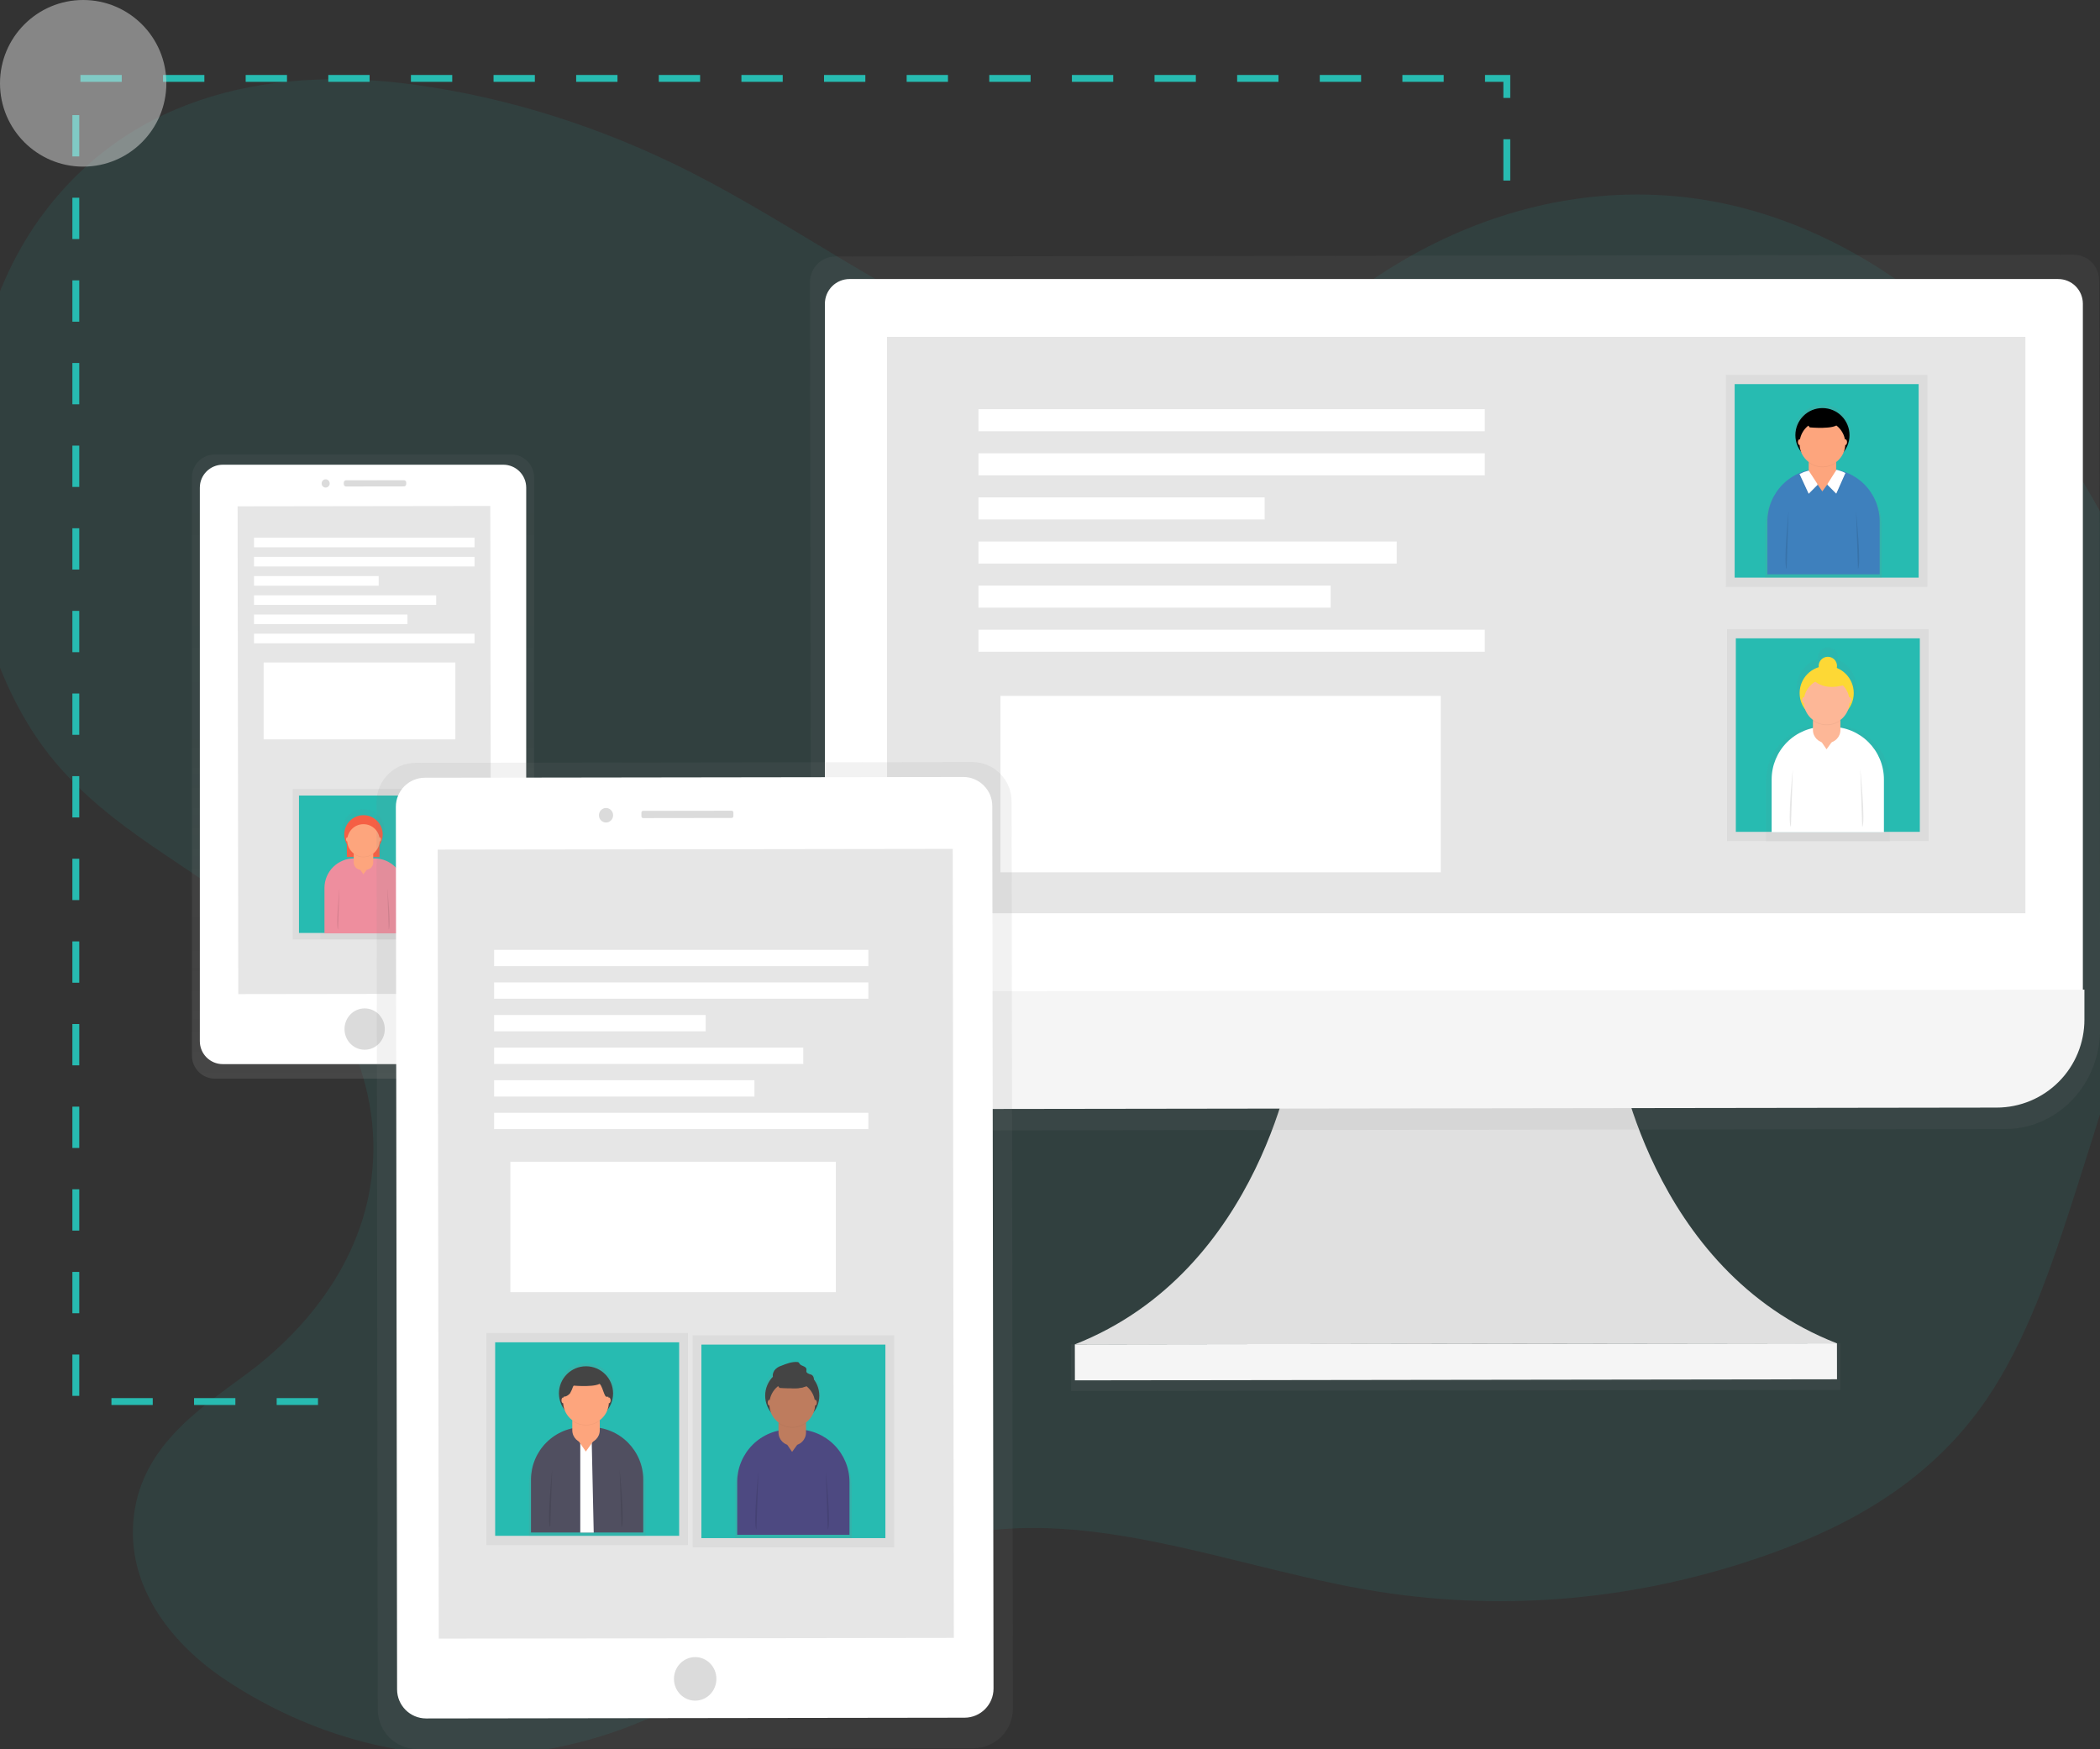 <svg width="610" height="508" viewBox="0 0 610 508" fill="none" xmlns="http://www.w3.org/2000/svg">
<rect x="0" y="0" width="610" height="508" fill="#333333" stroke="none"/>
<g clip-path="url(#clip0)">
<path opacity="0.1" d="M386 89.697C358.41 113.214 322.622 111.692 291.262 99.455C259.901 87.217 231.093 65.437 200.538 49.953C174.922 36.972 148.041 28.448 120.833 24.657C81.89 19.23 38.401 25.855 11.27 63.856C-18.946 106.193 -16.625 182.555 16.042 221.394C32.668 241.161 54.436 250.865 73.419 266.32C92.401 281.774 109.981 307.388 108.365 337.182C106.867 364.736 89.466 385.923 71.456 399.203C57.538 409.464 40.399 420.672 38.723 441.93C37.1 462.494 51.513 478.613 65.276 487.778C110.172 517.675 165.496 517.387 210.238 487.023C226.19 476.187 240.841 461.775 257.574 453.341C301.51 431.178 349.927 453.485 396.452 461.65C435.824 468.556 476.205 464.974 514.569 451.179C537.608 442.895 560.736 430.214 576.921 406.637C588.595 389.625 595.867 368.091 602.692 346.826C609.97 324.156 616.967 301.322 623.685 278.324C627.711 264.517 631.678 250.446 632.722 235.68C634.608 208.917 626.662 182.459 615.84 159.876C590.147 106.247 546.873 68.54 500.007 58.962C453.142 49.384 403.563 68.091 367.215 109.027" fill="#27BBB1"/>
<path d="M148.486 132H62.412C58.736 132 55.756 134.985 55.756 138.667V306.627C55.756 310.309 58.736 313.293 62.412 313.293H148.486C152.162 313.293 155.142 310.309 155.142 306.627V138.667C155.142 134.985 152.162 132 148.486 132Z" fill="url(#paint0_linear)"/>
<path d="M146.197 134.98H64.702C61.026 134.98 58.046 137.965 58.046 141.647V302.413C58.046 306.095 61.026 309.08 64.702 309.08H146.197C149.873 309.08 152.853 306.095 152.853 302.413V141.647C152.853 137.965 149.873 134.98 146.197 134.98Z" fill="white"/>
<path d="M142.419 146.962L69.017 147.065L69.215 288.744L142.616 288.642L142.419 146.962Z" fill="#E6E6E6"/>
<path d="M105.932 304.906C109.163 304.902 111.779 302.209 111.774 298.891C111.769 295.574 109.146 292.888 105.915 292.893C102.684 292.897 100.068 295.59 100.073 298.908C100.078 302.225 102.701 304.911 105.932 304.906Z" fill="#DBDBDB"/>
<path d="M94.596 141.616C95.243 141.615 95.766 141.077 95.766 140.414C95.765 139.751 95.239 139.215 94.593 139.216C93.945 139.216 93.422 139.754 93.423 140.417C93.424 141.08 93.949 141.616 94.596 141.616Z" fill="#DBDBDB"/>
<path d="M117.336 139.484L100.523 139.507C100.156 139.508 99.858 139.807 99.859 140.175L99.859 140.642C99.86 141.01 100.158 141.308 100.526 141.307L117.338 141.284C117.706 141.283 118.004 140.984 118.003 140.616L118.002 140.149C118.002 139.781 117.703 139.483 117.336 139.484Z" fill="#DBDBDB"/>
<path d="M126.595 229.173H85.036V272.88H126.595V229.173Z" fill="url(#paint1_linear)"/>
<path d="M124.792 231.073H86.846V270.98H124.792V231.073Z" fill="#27BBB1"/>
<path opacity="0.5" d="M108.691 249.16V248.407H110.688V244.547C111.293 243.627 111.641 242.562 111.697 241.462C111.753 240.362 111.515 239.267 111.006 238.291C110.498 237.314 109.739 236.491 108.806 235.907C107.874 235.323 106.803 235 105.704 234.97C104.604 234.94 103.517 235.204 102.554 235.736C101.592 236.268 100.788 237.048 100.228 237.996C99.667 238.943 99.369 240.023 99.365 241.125C99.361 242.226 99.651 243.309 100.205 244.26V248.407H102.408V249.293C99.71 250.039 97.33 251.65 95.633 253.88C93.937 256.11 93.018 258.836 93.016 261.64V272.88H118.635V261.64C118.634 258.739 117.649 255.925 115.843 253.658C114.036 251.391 111.515 249.805 108.691 249.16V249.16Z" fill="url(#paint2_linear)"/>
<path d="M110.242 241.333H100.757V248.933H110.242V241.333Z" fill="#F55F44"/>
<path d="M102.807 249.333H108.797C111.067 249.333 113.245 250.237 114.85 251.844C116.455 253.452 117.357 255.633 117.357 257.907V271.093H94.248V257.893C94.251 255.622 95.154 253.445 96.759 251.84C98.364 250.235 100.539 249.333 102.807 249.333V249.333Z" fill="#EE8E9E"/>
<path d="M106.315 245.533H104.844C103.686 245.533 102.747 246.474 102.747 247.633V250.527C102.747 251.686 103.686 252.627 104.844 252.627H106.315C107.473 252.627 108.412 251.686 108.412 250.527V247.633C108.412 246.474 107.473 245.533 106.315 245.533Z" fill="#FDA57D"/>
<path d="M104.498 252.413L105.556 253.96L106.668 252.413H104.498Z" fill="#FDA57D"/>
<path opacity="0.1" d="M98.601 258C98.601 258 97.476 269.213 98.201 269.94Z" fill="black"/>
<path opacity="0.1" d="M112.511 258C112.511 258 113.636 269.213 112.911 269.94Z" fill="black"/>
<path opacity="0.05" d="M105.582 248.98C106.589 248.981 107.568 248.658 108.378 248.06C108.272 247.393 107.932 246.786 107.42 246.348C106.908 245.909 106.256 245.668 105.582 245.667C104.909 245.668 104.257 245.909 103.745 246.348C103.233 246.786 102.893 247.393 102.787 248.06C103.596 248.658 104.576 248.981 105.582 248.98Z" fill="black"/>
<path d="M105.582 247.96C108.666 247.96 111.167 245.456 111.167 242.367C111.167 239.278 108.666 236.773 105.582 236.773C102.498 236.773 99.998 239.278 99.998 242.367C99.998 245.456 102.498 247.96 105.582 247.96Z" fill="#F55F44"/>
<path d="M105.582 248.84C108.189 248.84 110.301 246.724 110.301 244.113C110.301 241.503 108.189 239.387 105.582 239.387C102.976 239.387 100.863 241.503 100.863 244.113C100.863 246.724 102.976 248.84 105.582 248.84Z" fill="#FDA57D"/>
<path d="M100.85 244.407C101.034 244.407 101.183 244.138 101.183 243.807C101.183 243.475 101.034 243.207 100.85 243.207C100.667 243.207 100.518 243.475 100.518 243.807C100.518 244.138 100.667 244.407 100.85 244.407Z" fill="#FDA57D"/>
<path d="M110.322 244.407C110.506 244.407 110.655 244.138 110.655 243.807C110.655 243.475 110.506 243.207 110.322 243.207C110.138 243.207 109.989 243.475 109.989 243.807C109.989 244.138 110.138 244.407 110.322 244.407Z" fill="#FDA57D"/>
<path d="M137.844 156.173H73.787V158.96H137.844V156.173Z" fill="white"/>
<path d="M137.844 161.747H73.787V164.533H137.844V161.747Z" fill="white"/>
<path d="M109.995 167.327H73.787V170.113H109.995V167.327Z" fill="white"/>
<path d="M126.702 172.907H73.787V175.693H126.702V172.907Z" fill="white"/>
<path d="M118.348 178.487H73.787V181.273H118.348V178.487Z" fill="white"/>
<path d="M137.844 184.067H73.787V186.853H137.844V184.067Z" fill="white"/>
<path d="M132.279 192.433H76.576V214.747H132.279V192.433Z" fill="white"/>
<path d="M469.554 304.753C469.554 304.753 478.872 368.88 533.577 390.18L422.889 390.333L312.201 390.487C366.82 369.033 375.998 304.88 375.998 304.88L469.554 304.753Z" fill="#E0E0E0"/>
<path d="M534.564 390.167L311.099 390.479L311.118 404.026L534.583 403.713L534.564 390.167Z" fill="url(#paint3_linear)"/>
<path d="M533.592 390.168L312.217 390.478L312.232 400.931L533.607 400.621L533.592 390.168Z" fill="#F5F5F5"/>
<path d="M602.519 74L242.501 74.5C240.543 74.547 238.683 75.371 237.332 76.792C235.98 78.212 235.246 80.112 235.293 82.073L235.572 292.46V299.467C235.572 315.467 247.972 328.393 263.228 328.373L582.451 327.933C597.7 327.933 610.047 314.94 610.027 298.953V291.953L609.747 81.567C609.769 80.594 609.6 79.627 609.248 78.72C608.897 77.814 608.37 76.985 607.699 76.282C607.028 75.58 606.225 75.016 605.336 74.625C604.447 74.233 603.49 74.021 602.519 74V74Z" fill="url(#paint4_linear)"/>
<path d="M246.774 81.047H597.866C599.764 81.047 601.584 81.802 602.926 83.146C604.267 84.49 605.021 86.313 605.021 88.213V288.427H239.613V88.213C239.613 87.272 239.798 86.339 240.158 85.469C240.518 84.599 241.045 83.809 241.711 83.143C242.376 82.478 243.165 81.95 244.034 81.59C244.903 81.231 245.834 81.046 246.774 81.047V81.047Z" fill="white"/>
<path d="M580.002 321.707L265.604 322.14C262.254 322.144 258.937 321.488 255.841 320.208C252.745 318.928 249.93 317.05 247.559 314.681C245.187 312.312 243.305 309.498 242.019 306.4C240.733 303.303 240.069 299.981 240.065 296.627V287.96L605.474 287.453V296.12C605.479 299.475 604.824 302.799 603.547 305.901C602.27 309.003 600.395 311.822 598.03 314.198C595.664 316.574 592.855 318.46 589.761 319.749C586.668 321.037 583.352 321.702 580.002 321.707V321.707Z" fill="#F5F5F5"/>
<path d="M588.335 97.847H257.663V265.26H588.335V97.847Z" fill="#E6E6E6"/>
<path d="M559.867 108.887H501.336V170.447H559.867V108.887Z" fill="url(#paint5_linear)"/>
<path d="M557.325 111.567H503.879V167.773H557.325V111.567Z" fill="#27BBB1"/>
<path opacity="0.5" d="M534.256 136.56L533.59 136.32L533.55 136.38H533.51V134.567C533.51 134.343 533.493 134.12 533.457 133.9C534.535 133.105 535.361 132.015 535.833 130.76C536.765 129.55 537.34 128.102 537.493 126.581C537.645 125.06 537.369 123.527 536.696 122.155C536.023 120.783 534.98 119.628 533.684 118.82C532.389 118.012 530.893 117.583 529.367 117.583C527.841 117.583 526.345 118.012 525.05 118.82C523.754 119.628 522.711 120.783 522.038 122.155C521.365 123.527 521.089 125.06 521.241 126.581C521.394 128.102 521.969 129.55 522.901 130.76C523.373 132.015 524.199 133.105 525.277 133.9C525.241 134.12 525.224 134.343 525.224 134.567V136.567C521.652 137.554 518.503 139.688 516.258 142.641C514.013 145.593 512.798 149.202 512.797 152.913V167.787H546.609V152.893C546.61 149.194 545.404 145.596 543.174 142.647C540.943 139.698 537.812 137.56 534.256 136.56V136.56Z" fill="url(#paint6_linear)"/>
<path d="M528.678 136.193H530.741C534.789 136.193 538.671 137.804 541.533 140.671C544.395 143.538 546.003 147.426 546.003 151.48V166.813H513.389V151.48C513.389 149.47 513.785 147.48 514.554 145.624C515.322 143.767 516.449 142.081 517.869 140.661C519.289 139.241 520.975 138.116 522.829 137.349C524.684 136.583 526.672 136.19 528.678 136.193Z" fill="#3E80BD"/>
<path d="M529.63 130.867H529.131C527.065 130.867 525.39 132.544 525.39 134.613V137.113C525.39 139.183 527.065 140.86 529.131 140.86H529.63C531.696 140.86 533.371 139.183 533.371 137.113V134.613C533.371 132.544 531.696 130.867 529.63 130.867Z" fill="#FDA57D"/>
<path opacity="0.05" d="M522.621 137.96L525.297 143.707L527.953 141.047L525.297 136.96L522.621 137.96Z" fill="black"/>
<path d="M522.715 137.68L525.377 143.427L528.039 140.76L525.377 136.68L524.153 137.053C524.032 137.09 523.914 137.135 523.8 137.187L522.715 137.68Z" fill="white"/>
<path opacity="0.05" d="M536.146 137.68L533.464 143.707L530.801 141.047L533.537 136.747L536.146 137.68Z" fill="black"/>
<path d="M536.053 137.4L533.391 143.4L530.729 140.733L533.464 136.433L533.963 136.58C534.505 136.735 535.036 136.924 535.554 137.147L536.053 137.4Z" fill="white"/>
<path d="M527.846 140.553L529.337 142.727L530.908 140.553H527.846Z" fill="#FDA57D"/>
<path opacity="0.1" d="M519.539 148.427C519.539 148.427 517.955 164.22 518.98 165.247Z" fill="black"/>
<path opacity="0.1" d="M539.134 148.427C539.134 148.427 540.719 164.22 539.694 165.247Z" fill="black"/>
<path opacity="0.05" d="M529.377 135.713C530.794 135.714 532.175 135.26 533.317 134.42C533.167 133.481 532.688 132.627 531.966 132.01C531.244 131.393 530.326 131.054 529.377 131.053V131.053C528.428 131.054 527.51 131.393 526.788 132.01C526.066 132.627 525.587 133.481 525.437 134.42C526.579 135.26 527.96 135.714 529.377 135.713V135.713Z" fill="black"/>
<path d="M529.377 134.273C533.719 134.273 537.238 130.748 537.238 126.4C537.238 122.052 533.719 118.527 529.377 118.527C525.036 118.527 521.517 122.052 521.517 126.4C521.517 130.748 525.036 134.273 529.377 134.273Z" fill="black"/>
<path d="M529.377 135.527C533.049 135.527 536.026 132.545 536.026 128.867C536.026 125.188 533.049 122.207 529.377 122.207C525.705 122.207 522.728 125.188 522.728 128.867C522.728 132.545 525.705 135.527 529.377 135.527Z" fill="#FDA57D"/>
<path opacity="0.05" d="M524.019 122.267L525.696 124.32C525.696 124.32 533.064 124.987 533.903 123.293C534.742 121.6 529.051 120.393 529.051 120.393L524.019 122.267Z" fill="black"/>
<path d="M524.019 122.08L525.696 124.133C525.696 124.133 533.064 124.8 533.903 123.107C534.742 121.413 529.051 120.207 529.051 120.207L524.019 122.08Z" fill="black"/>
<path d="M522.715 129.273C522.972 129.273 523.181 128.897 523.181 128.433C523.181 127.969 522.972 127.593 522.715 127.593C522.457 127.593 522.249 127.969 522.249 128.433C522.249 128.897 522.457 129.273 522.715 129.273Z" fill="#FDA57D"/>
<path d="M536.053 129.273C536.31 129.273 536.519 128.897 536.519 128.433C536.519 127.969 536.31 127.593 536.053 127.593C535.795 127.593 535.587 127.969 535.587 128.433C535.587 128.897 535.795 129.273 536.053 129.273Z" fill="#FDA57D"/>
<path d="M560.207 182.733H501.675V244.293H560.207V182.733Z" fill="url(#paint7_linear)"/>
<path d="M557.664 185.407H504.218V241.613H557.664V185.407Z" fill="#27BBB1"/>
<path opacity="0.5" d="M534.981 210.733V208.667C534.981 208.567 534.981 208.46 534.981 208.36C536.113 207.511 536.977 206.354 537.471 205.027C538.289 203.963 538.851 202.724 539.112 201.407C539.373 200.09 539.326 198.73 538.974 197.434C538.623 196.138 537.977 194.942 537.087 193.937C536.197 192.933 535.086 192.149 533.843 191.647C533.938 191.224 533.94 190.785 533.847 190.362C533.754 189.939 533.57 189.541 533.307 189.197C533.044 188.853 532.708 188.571 532.324 188.371C531.941 188.171 531.518 188.057 531.085 188.039C530.653 188.021 530.222 188.098 529.823 188.264C529.423 188.431 529.065 188.684 528.774 189.004C528.483 189.325 528.266 189.706 528.138 190.12C528.009 190.534 527.974 190.971 528.033 191.4C526.691 191.814 525.469 192.547 524.472 193.536C523.475 194.526 522.733 195.743 522.308 197.084C521.884 198.424 521.79 199.847 522.034 201.232C522.279 202.616 522.855 203.921 523.713 205.033C524.206 206.361 525.07 207.518 526.202 208.367C526.202 208.467 526.202 208.567 526.202 208.673V210.86C522.486 211.574 519.133 213.561 516.72 216.48C514.307 219.4 512.984 223.07 512.977 226.86V244.4H548.985V226.887C548.984 222.956 547.567 219.159 544.994 216.191C542.422 213.224 538.866 211.286 534.981 210.733V210.733Z" fill="url(#paint8_linear)"/>
<path d="M529.91 211.107H531.973C533.977 211.107 535.962 211.502 537.813 212.27C539.665 213.038 541.348 214.164 542.765 215.584C544.182 217.003 545.306 218.689 546.073 220.543C546.84 222.398 547.235 224.386 547.235 226.393V241.727H514.621V226.393C514.621 222.339 516.229 218.451 519.091 215.584C521.953 212.717 525.835 211.107 529.883 211.107H529.91Z" fill="white"/>
<path d="M530.855 205.78H530.356C528.29 205.78 526.615 207.457 526.615 209.527V212.027C526.615 214.096 528.29 215.773 530.356 215.773H530.855C532.921 215.773 534.596 214.096 534.596 212.027V209.527C534.596 207.457 532.921 205.78 530.855 205.78Z" fill="#FDB797"/>
<path d="M529.077 215.467L530.568 217.64L532.133 215.467H529.077Z" fill="#FDB797"/>
<path opacity="0.1" d="M520.771 223.333C520.771 223.333 519.187 239.127 520.212 240.153Z" fill="black"/>
<path opacity="0.1" d="M540.366 223.333C540.366 223.333 541.95 239.127 540.925 240.153Z" fill="black"/>
<path opacity="0.05" d="M530.635 210.627C532.053 210.627 533.433 210.174 534.576 209.333C534.425 208.395 533.946 207.54 533.224 206.923C532.502 206.307 531.584 205.967 530.635 205.967V205.967C529.677 205.955 528.746 206.288 528.013 206.906C527.28 207.524 526.793 208.386 526.642 209.333C527.799 210.185 529.2 210.638 530.635 210.627V210.627Z" fill="black"/>
<path d="M530.608 209.187C534.949 209.187 538.469 205.662 538.469 201.313C538.469 196.965 534.949 193.44 530.608 193.44C526.267 193.44 522.747 196.965 522.747 201.313C522.747 205.662 526.267 209.187 530.608 209.187Z" fill="#FDD835"/>
<path d="M530.608 210.44C534.281 210.44 537.258 207.458 537.258 203.78C537.258 200.102 534.281 197.12 530.608 197.12C526.936 197.12 523.959 200.102 523.959 203.78C523.959 207.458 526.936 210.44 530.608 210.44Z" fill="#FDB797"/>
<path d="M523.939 204.187C524.196 204.187 524.405 203.811 524.405 203.347C524.405 202.883 524.196 202.507 523.939 202.507C523.682 202.507 523.473 202.883 523.473 203.347C523.473 203.811 523.682 204.187 523.939 204.187Z" fill="#FDB797"/>
<path d="M537.284 204.187C537.541 204.187 537.75 203.811 537.75 203.347C537.75 202.883 537.541 202.507 537.284 202.507C537.027 202.507 536.818 202.883 536.818 203.347C536.818 203.811 537.027 204.187 537.284 204.187Z" fill="#FDB797"/>
<path d="M530.941 196.113C532.416 196.113 533.611 194.916 533.611 193.44C533.611 191.964 532.416 190.767 530.941 190.767C529.467 190.767 528.272 191.964 528.272 193.44C528.272 194.916 529.467 196.113 530.941 196.113Z" fill="#FDD835"/>
<path d="M525.596 196.113C525.596 196.113 528.259 201.447 536.286 198.78L533.623 196.113H525.596Z" fill="#FDD835"/>
<path d="M431.296 118.853H284.214V125.26H431.296V118.853Z" fill="white"/>
<path d="M431.296 131.66H284.214V138.067H431.296V131.66Z" fill="white"/>
<path d="M367.346 144.473H284.214V150.88H367.346V144.473Z" fill="white"/>
<path d="M405.717 157.28H284.214V163.687H405.717V157.28Z" fill="white"/>
<path d="M386.528 170.093H284.214V176.5H386.528V170.093Z" fill="white"/>
<path d="M431.296 182.9H284.214V189.307H431.296V182.9Z" fill="white"/>
<path d="M418.503 202.12H290.61V253.36H418.503V202.12Z" fill="white"/>
<path d="M92.37 407.087H22.024V22.773H437.692V54.8" stroke="#27BBB1" stroke-width="2" stroke-miterlimit="10" stroke-dasharray="12 12"/>
<path opacity="0.5" d="M24.161 48.4C37.505 48.4 48.322 37.565 48.322 24.2C48.322 10.835 37.505 0 24.161 0C10.817 0 0 10.835 0 24.2C0 37.565 10.817 48.4 24.161 48.4Z" fill="url(#paint9_linear)"/>
<path d="M282.403 221.353L120.784 221.579C114.473 221.587 109.363 226.719 109.372 233.041L109.739 496.574C109.748 502.896 114.872 508.014 121.184 508.005L282.802 507.779C289.114 507.77 294.223 502.638 294.214 496.316L293.847 232.783C293.838 226.461 288.714 221.344 282.403 221.353Z" fill="url(#paint10_linear)"/>
<path d="M281.608 243.234L122.299 243.457L122.634 483.69L281.943 483.467L281.608 243.234Z" fill="url(#paint11_linear)"/>
<path d="M279.787 225.683L123.413 225.902C118.752 225.908 114.979 229.698 114.985 234.367L115.343 490.693C115.349 495.362 119.133 499.141 123.794 499.135L280.168 498.916C284.829 498.909 288.602 495.119 288.596 490.451L288.238 234.124C288.232 229.456 284.448 225.676 279.787 225.683Z" fill="white"/>
<path d="M276.748 246.567L127.13 246.776L127.449 475.95L277.067 475.74L276.748 246.567Z" fill="#E6E6E6"/>
<path d="M201.934 493.966C205.338 493.966 208.097 491.134 208.097 487.64C208.097 484.146 205.338 481.313 201.934 481.313C198.53 481.313 195.77 484.146 195.77 487.64C195.77 491.134 198.53 493.966 201.934 493.966Z" fill="#DBDBDB"/>
<path d="M176.039 238.902C177.175 238.9 178.095 237.956 178.093 236.792C178.092 235.629 177.169 234.687 176.034 234.688C174.898 234.69 173.978 235.634 173.98 236.798C173.981 237.961 174.904 238.903 176.039 238.902Z" fill="#DBDBDB"/>
<path d="M212.522 235.477L186.817 235.513C186.538 235.514 186.312 235.741 186.312 236.021L186.313 237.114C186.314 237.394 186.541 237.62 186.82 237.62L212.525 237.584C212.805 237.584 213.031 237.356 213.03 237.077L213.029 235.983C213.028 235.703 212.802 235.477 212.522 235.477Z" fill="#DBDBDB"/>
<path d="M259.727 387.867H201.195V449.427H259.727V387.867Z" fill="url(#paint12_linear)"/>
<path d="M257.184 390.547H203.737V446.753H257.184V390.547Z" fill="#27BBB1"/>
<path opacity="0.5" d="M235.007 415.547L234.341 415.307L234.301 415.367H234.261V413.553C234.261 413.33 234.244 413.107 234.208 412.887C235.286 412.092 236.112 411.001 236.584 409.747C237.516 408.536 238.091 407.089 238.244 405.568C238.397 404.047 238.121 402.514 237.447 401.142C236.774 399.77 235.731 398.615 234.435 397.806C233.14 396.998 231.644 396.57 230.118 396.57C228.592 396.57 227.096 396.998 225.801 397.806C224.506 398.615 223.462 399.77 222.789 401.142C222.116 402.514 221.84 404.047 221.992 405.568C222.145 407.089 222.72 408.536 223.652 409.747C224.124 411.001 224.95 412.092 226.028 412.887C225.993 413.107 225.975 413.33 225.975 413.553V415.553C222.403 416.541 219.254 418.675 217.009 421.627C214.764 424.58 213.549 428.189 213.548 431.9V446.773H247.393V431.873C247.391 428.171 246.179 424.571 243.943 421.623C241.706 418.675 238.568 416.541 235.007 415.547V415.547Z" fill="url(#paint13_linear)"/>
<path d="M229.429 415.173H231.493C235.54 415.173 239.422 416.784 242.284 419.651C245.147 422.517 246.755 426.406 246.755 430.46V445.793H214.141V430.46C214.141 428.45 214.536 426.46 215.305 424.604C216.074 422.747 217.2 421.061 218.62 419.641C220.04 418.221 221.726 417.096 223.58 416.329C225.435 415.563 227.423 415.17 229.429 415.173V415.173Z" fill="#4D4981"/>
<path d="M230.381 409.847H229.882C227.816 409.847 226.141 411.524 226.141 413.593V416.093C226.141 418.163 227.816 419.84 229.882 419.84H230.381C232.447 419.84 234.121 418.163 234.121 416.093V413.593C234.121 411.524 232.447 409.847 230.381 409.847Z" fill="#BE7C5E"/>
<path d="M228.597 419.533L230.087 421.707L231.658 419.533H228.597Z" fill="#BE7C5E"/>
<path opacity="0.1" d="M220.291 427.407C220.291 427.407 218.706 443.2 219.731 444.227Z" fill="black"/>
<path opacity="0.1" d="M239.885 427.407C239.885 427.407 241.469 443.2 240.444 444.227Z" fill="black"/>
<path opacity="0.05" d="M230.128 414.667C231.546 414.667 232.926 414.214 234.068 413.373C233.918 412.435 233.439 411.58 232.717 410.963C231.995 410.347 231.077 410.007 230.128 410.007V410.007C229.179 410.007 228.261 410.347 227.539 410.963C226.817 411.58 226.338 412.435 226.188 413.373C227.33 414.214 228.711 414.667 230.128 414.667V414.667Z" fill="black"/>
<path d="M230.128 413.253C234.469 413.253 237.988 409.728 237.988 405.38C237.988 401.032 234.469 397.507 230.128 397.507C225.787 397.507 222.267 401.032 222.267 405.38C222.267 409.728 225.787 413.253 230.128 413.253Z" fill="#444444"/>
<path d="M230.128 414.507C233.8 414.507 236.777 411.525 236.777 407.847C236.777 404.169 233.8 401.187 230.128 401.187C226.455 401.187 223.478 404.169 223.478 407.847C223.478 411.525 226.455 414.507 230.128 414.507Z" fill="#BE7C5E"/>
<path opacity="0.05" d="M224.77 401.247L226.447 403.3C226.447 403.3 233.815 403.967 234.654 402.273C235.492 400.58 229.801 399.373 229.801 399.373L224.77 401.247Z" fill="black"/>
<path d="M224.77 401.06L226.447 403.113C226.447 403.113 233.815 403.78 234.654 402.087C235.492 400.393 229.801 399.187 229.801 399.187L224.77 401.06Z" fill="#444444"/>
<path d="M223.465 408.253C223.723 408.253 223.931 407.877 223.931 407.413C223.931 406.949 223.723 406.573 223.465 406.573C223.208 406.573 222.999 406.949 222.999 407.413C222.999 407.877 223.208 408.253 223.465 408.253Z" fill="#BE7C5E"/>
<path d="M236.804 408.253C237.061 408.253 237.27 407.877 237.27 407.413C237.27 406.949 237.061 406.573 236.804 406.573C236.546 406.573 236.338 406.949 236.338 407.413C236.338 407.877 236.546 408.253 236.804 408.253Z" fill="#BE7C5E"/>
<path d="M224.929 398.06C225.45 397.395 226.168 396.911 226.979 396.68C228.45 396.093 229.981 395.493 231.559 395.6C231.712 395.598 231.863 395.642 231.991 395.727C232.097 395.839 232.185 395.967 232.251 396.107C232.73 396.82 234.075 396.773 234.248 397.613C234.294 397.887 234.181 398.18 234.248 398.447C234.421 399.113 235.359 399.047 235.912 399.427C236.206 399.693 236.385 400.063 236.409 400.459C236.434 400.856 236.303 401.246 236.045 401.547C235.497 402.129 234.788 402.533 234.008 402.707C232.64 403.232 231.153 403.363 229.715 403.087C227.698 402.56 222.979 401.253 224.929 398.06Z" fill="#444444"/>
<path d="M199.824 387.2H141.292V448.76H199.824V387.2Z" fill="url(#paint14_linear)"/>
<path d="M197.281 389.88H143.834V446.087H197.281V389.88Z" fill="#27BBB1"/>
<path opacity="0.5" d="M175.104 414.88L174.438 414.64L174.398 414.7H174.358V412.887C174.358 412.663 174.34 412.44 174.305 412.22C175.383 411.425 176.209 410.335 176.681 409.08C177.613 407.87 178.188 406.422 178.341 404.901C178.493 403.38 178.217 401.847 177.544 400.475C176.871 399.103 175.827 397.948 174.532 397.14C173.237 396.332 171.741 395.904 170.215 395.904C168.689 395.904 167.193 396.332 165.898 397.14C164.602 397.948 163.559 399.103 162.886 400.475C162.213 401.847 161.937 403.38 162.089 404.901C162.242 406.422 162.817 407.87 163.749 409.08C164.221 410.335 165.047 411.425 166.125 412.22C166.089 412.44 166.072 412.663 166.072 412.887V414.887C162.5 415.874 159.35 418.008 157.106 420.961C154.861 423.914 153.646 427.522 153.645 431.233V446.107H187.49V431.207C187.488 427.504 186.276 423.904 184.039 420.956C181.803 418.008 178.665 415.874 175.104 414.88Z" fill="url(#paint15_linear)"/>
<path d="M169.526 414.507H171.589C173.594 414.507 175.578 414.902 177.43 415.67C179.282 416.438 180.964 417.564 182.381 418.984C183.798 420.403 184.923 422.089 185.69 423.943C186.457 425.798 186.851 427.786 186.851 429.793V445.127H154.237V429.793C154.237 427.784 154.633 425.794 155.402 423.937C156.17 422.081 157.297 420.394 158.717 418.975C160.137 417.555 161.823 416.429 163.677 415.663C165.532 414.896 167.52 414.503 169.526 414.507V414.507Z" fill="#504F60"/>
<path d="M170.478 409.18H169.978C167.913 409.18 166.238 410.857 166.238 412.927V415.427C166.238 417.496 167.913 419.173 169.978 419.173H170.478C172.544 419.173 174.218 417.496 174.218 415.427V412.927C174.218 410.857 172.544 409.18 170.478 409.18Z" fill="#FDA57D"/>
<path opacity="0.1" d="M160.387 426.74C160.387 426.74 158.803 442.533 159.828 443.56Z" fill="black"/>
<path opacity="0.1" d="M179.982 426.74C179.982 426.74 181.567 442.533 180.542 443.56Z" fill="black"/>
<path opacity="0.05" d="M170.225 414C171.642 414 173.023 413.547 174.165 412.707C174.015 411.768 173.536 410.914 172.814 410.297C172.092 409.68 171.174 409.341 170.225 409.34V409.34C169.276 409.341 168.358 409.68 167.636 410.297C166.914 410.914 166.435 411.768 166.285 412.707C167.427 413.547 168.808 414 170.225 414V414Z" fill="black"/>
<path d="M170.225 412.587C174.566 412.587 178.085 409.062 178.085 404.713C178.085 400.365 174.566 396.84 170.225 396.84C165.883 396.84 162.364 400.365 162.364 404.713C162.364 409.062 165.883 412.587 170.225 412.587Z" fill="#444444"/>
<path d="M170.225 413.84C173.897 413.84 176.874 410.858 176.874 407.18C176.874 403.502 173.897 400.52 170.225 400.52C166.552 400.52 163.575 403.502 163.575 407.18C163.575 410.858 166.552 413.84 170.225 413.84Z" fill="#FDA57D"/>
<path opacity="0.05" d="M164.866 400.58L166.544 402.633C166.544 402.633 173.912 403.3 174.751 401.607C175.589 399.913 169.898 398.707 169.898 398.707L164.866 400.58Z" fill="black"/>
<path d="M164.866 400.393L166.544 402.447C166.544 402.447 173.912 403.113 174.751 401.42C175.589 399.727 169.898 398.52 169.898 398.52L164.866 400.393Z" fill="#444444"/>
<path d="M163.562 407.587C163.82 407.587 164.028 407.211 164.028 406.747C164.028 406.283 163.82 405.907 163.562 405.907C163.305 405.907 163.096 406.283 163.096 406.747C163.096 407.211 163.305 407.587 163.562 407.587Z" fill="#FDA57D"/>
<path d="M176.901 407.587C177.158 407.587 177.367 407.211 177.367 406.747C177.367 406.283 177.158 405.907 176.901 405.907C176.643 405.907 176.435 406.283 176.435 406.747C176.435 407.211 176.643 407.587 176.901 407.587Z" fill="#FDA57D"/>
<path d="M252.239 275.887H143.528V280.62H252.239V275.887Z" fill="white"/>
<path d="M252.239 285.353H143.528V290.087H252.239V285.353Z" fill="white"/>
<path d="M204.975 294.82H143.528V299.553H204.975V294.82Z" fill="white"/>
<path d="M233.336 304.293H143.528V309.027H233.336V304.293Z" fill="white"/>
<path d="M219.152 313.76H143.528V318.493H219.152V313.76Z" fill="white"/>
<path d="M252.239 323.227H143.528V327.96H252.239V323.227Z" fill="white"/>
<path d="M242.787 337.433H148.253V375.307H242.787V337.433Z" fill="white"/>
<path d="M165.606 404.667C165.941 404.072 166.22 403.447 166.438 402.8C166.791 402.034 167.349 401.38 168.05 400.911C168.751 400.442 169.567 400.176 170.41 400.143C171.252 400.11 172.087 400.311 172.823 400.723C173.558 401.136 174.165 401.744 174.578 402.48C175.123 403.46 175.303 404.62 175.909 405.567C175.995 405.631 176.093 405.677 176.198 405.702C176.302 405.727 176.411 405.729 176.516 405.71C176.622 405.69 176.723 405.649 176.812 405.589C176.901 405.529 176.976 405.451 177.034 405.36C177.139 405.168 177.2 404.954 177.213 404.735C177.225 404.516 177.189 404.297 177.107 404.093C176.967 403.68 176.734 403.3 176.581 402.893C176.428 402.231 176.205 401.588 175.916 400.973C175.56 400.508 175.105 400.128 174.584 399.86C173.113 398.953 171.409 398.013 169.746 398.527C169.184 398.719 168.653 398.991 168.168 399.333L166.051 400.667C165.371 401.049 164.763 401.547 164.254 402.14C163.795 402.74 162.923 404.533 163.329 405.307C163.808 406.187 165.186 405.22 165.606 404.667Z" fill="#444444"/>
<path d="M168.554 418.667V445.153H172.461L171.882 418.667H168.554Z" fill="white"/>
<path d="M167.902 418.307L170.165 421.607L172.548 418.307H167.902Z" fill="#FDA57D"/>
</g>
<defs>
<linearGradient id="paint0_linear" x1="105.456" y1="314.456" x2="105.456" y2="132.583" gradientUnits="userSpaceOnUse">
<stop stop-color="#808080" stop-opacity="0.25"/>
<stop offset="0.54" stop-color="#808080" stop-opacity="0.12"/>
<stop offset="1" stop-color="#808080" stop-opacity="0.1"/>
</linearGradient>
<linearGradient id="paint1_linear" x1="6692.15" y1="18119.2" x2="6692.15" y2="15253.8" gradientUnits="userSpaceOnUse">
<stop stop-color="#808080" stop-opacity="0.25"/>
<stop offset="0.54" stop-color="#808080" stop-opacity="0.12"/>
<stop offset="1" stop-color="#808080" stop-opacity="0.1"/>
</linearGradient>
<linearGradient id="paint2_linear" x1="7797.8" y1="18369.4" x2="7797.8" y2="16213.3" gradientUnits="userSpaceOnUse">
<stop stop-color="#808080" stop-opacity="0.25"/>
<stop offset="0.54" stop-color="#808080" stop-opacity="0.12"/>
<stop offset="1" stop-color="#808080" stop-opacity="0.1"/>
</linearGradient>
<linearGradient id="paint3_linear" x1="173901" y1="9293.09" x2="173900" y2="9017.69" gradientUnits="userSpaceOnUse">
<stop stop-color="#808080" stop-opacity="0.25"/>
<stop offset="0.54" stop-color="#808080" stop-opacity="0.12"/>
<stop offset="1" stop-color="#808080" stop-opacity="0.1"/>
</linearGradient>
<linearGradient id="paint4_linear" x1="291352" y1="148726" x2="291352" y2="51469.9" gradientUnits="userSpaceOnUse">
<stop stop-color="#808080" stop-opacity="0.25"/>
<stop offset="0.54" stop-color="#808080" stop-opacity="0.12"/>
<stop offset="1" stop-color="#808080" stop-opacity="0.1"/>
</linearGradient>
<linearGradient id="paint5_linear" x1="47162.4" y1="15847.9" x2="47162.4" y2="10163.5" gradientUnits="userSpaceOnUse">
<stop stop-color="#808080" stop-opacity="0.25"/>
<stop offset="0.54" stop-color="#808080" stop-opacity="0.12"/>
<stop offset="1" stop-color="#808080" stop-opacity="0.1"/>
</linearGradient>
<linearGradient id="paint6_linear" x1="31355.7" y1="14326.1" x2="33075.1" y2="14326.1" gradientUnits="userSpaceOnUse">
<stop stop-color="#808080" stop-opacity="0.25"/>
<stop offset="0.54" stop-color="#808080" stop-opacity="0.12"/>
<stop offset="1" stop-color="#808080" stop-opacity="0.1"/>
</linearGradient>
<linearGradient id="paint7_linear" x1="47192.9" y1="22740.8" x2="47192.9" y2="17056.3" gradientUnits="userSpaceOnUse">
<stop stop-color="#808080" stop-opacity="0.25"/>
<stop offset="0.54" stop-color="#808080" stop-opacity="0.12"/>
<stop offset="1" stop-color="#808080" stop-opacity="0.1"/>
</linearGradient>
<linearGradient id="paint8_linear" x1="34341.2" y1="24742.3" x2="34341.2" y2="19979" gradientUnits="userSpaceOnUse">
<stop stop-color="#808080" stop-opacity="0.25"/>
<stop offset="0.54" stop-color="#808080" stop-opacity="0.12"/>
<stop offset="1" stop-color="#808080" stop-opacity="0.1"/>
</linearGradient>
<linearGradient id="paint9_linear" x1="1754.08" y1="3513.36" x2="1754.08" y2="0" gradientUnits="userSpaceOnUse">
<stop stop-color="#DBDBDB"/>
</linearGradient>
<linearGradient id="paint10_linear" x1="82485.1" y1="242406" x2="82312.2" y2="118784" gradientUnits="userSpaceOnUse">
<stop stop-color="#808080" stop-opacity="0.25"/>
<stop offset="0.54" stop-color="#808080" stop-opacity="0.12"/>
<stop offset="1" stop-color="#808080" stop-opacity="0.1"/>
</linearGradient>
<linearGradient id="paint11_linear" x1="202.302" y1="486.018" x2="201.964" y2="244.679" gradientUnits="userSpaceOnUse">
<stop stop-opacity="0.09"/>
<stop offset="0.55" stop-opacity="0.07"/>
<stop offset="1" stop-opacity="0.02"/>
</linearGradient>
<linearGradient id="paint12_linear" x1="20467.9" y1="41887.9" x2="20467.9" y2="36203.5" gradientUnits="userSpaceOnUse">
<stop stop-color="#808080" stop-opacity="0.25"/>
<stop offset="0.54" stop-color="#808080" stop-opacity="0.12"/>
<stop offset="1" stop-color="#808080" stop-opacity="0.1"/>
</linearGradient>
<linearGradient id="paint13_linear" x1="15870" y1="35613.6" x2="17591.1" y2="35613.6" gradientUnits="userSpaceOnUse">
<stop stop-color="#808080" stop-opacity="0.25"/>
<stop offset="0.54" stop-color="#808080" stop-opacity="0.12"/>
<stop offset="1" stop-color="#808080" stop-opacity="0.1"/>
</linearGradient>
<linearGradient id="paint14_linear" x1="15140.1" y1="41825.8" x2="15140.1" y2="36141.3" gradientUnits="userSpaceOnUse">
<stop stop-color="#808080" stop-opacity="0.25"/>
<stop offset="0.54" stop-color="#808080" stop-opacity="0.12"/>
<stop offset="1" stop-color="#808080" stop-opacity="0.1"/>
</linearGradient>
<linearGradient id="paint15_linear" x1="12764" y1="35562.7" x2="14485" y2="35562.7" gradientUnits="userSpaceOnUse">
<stop stop-color="#808080" stop-opacity="0.25"/>
<stop offset="0.54" stop-color="#808080" stop-opacity="0.12"/>
<stop offset="1" stop-color="#808080" stop-opacity="0.1"/>
</linearGradient>
<clipPath id="clip0">
<rect width="610" height="508" fill="white"/>
</clipPath>
</defs>
</svg>
